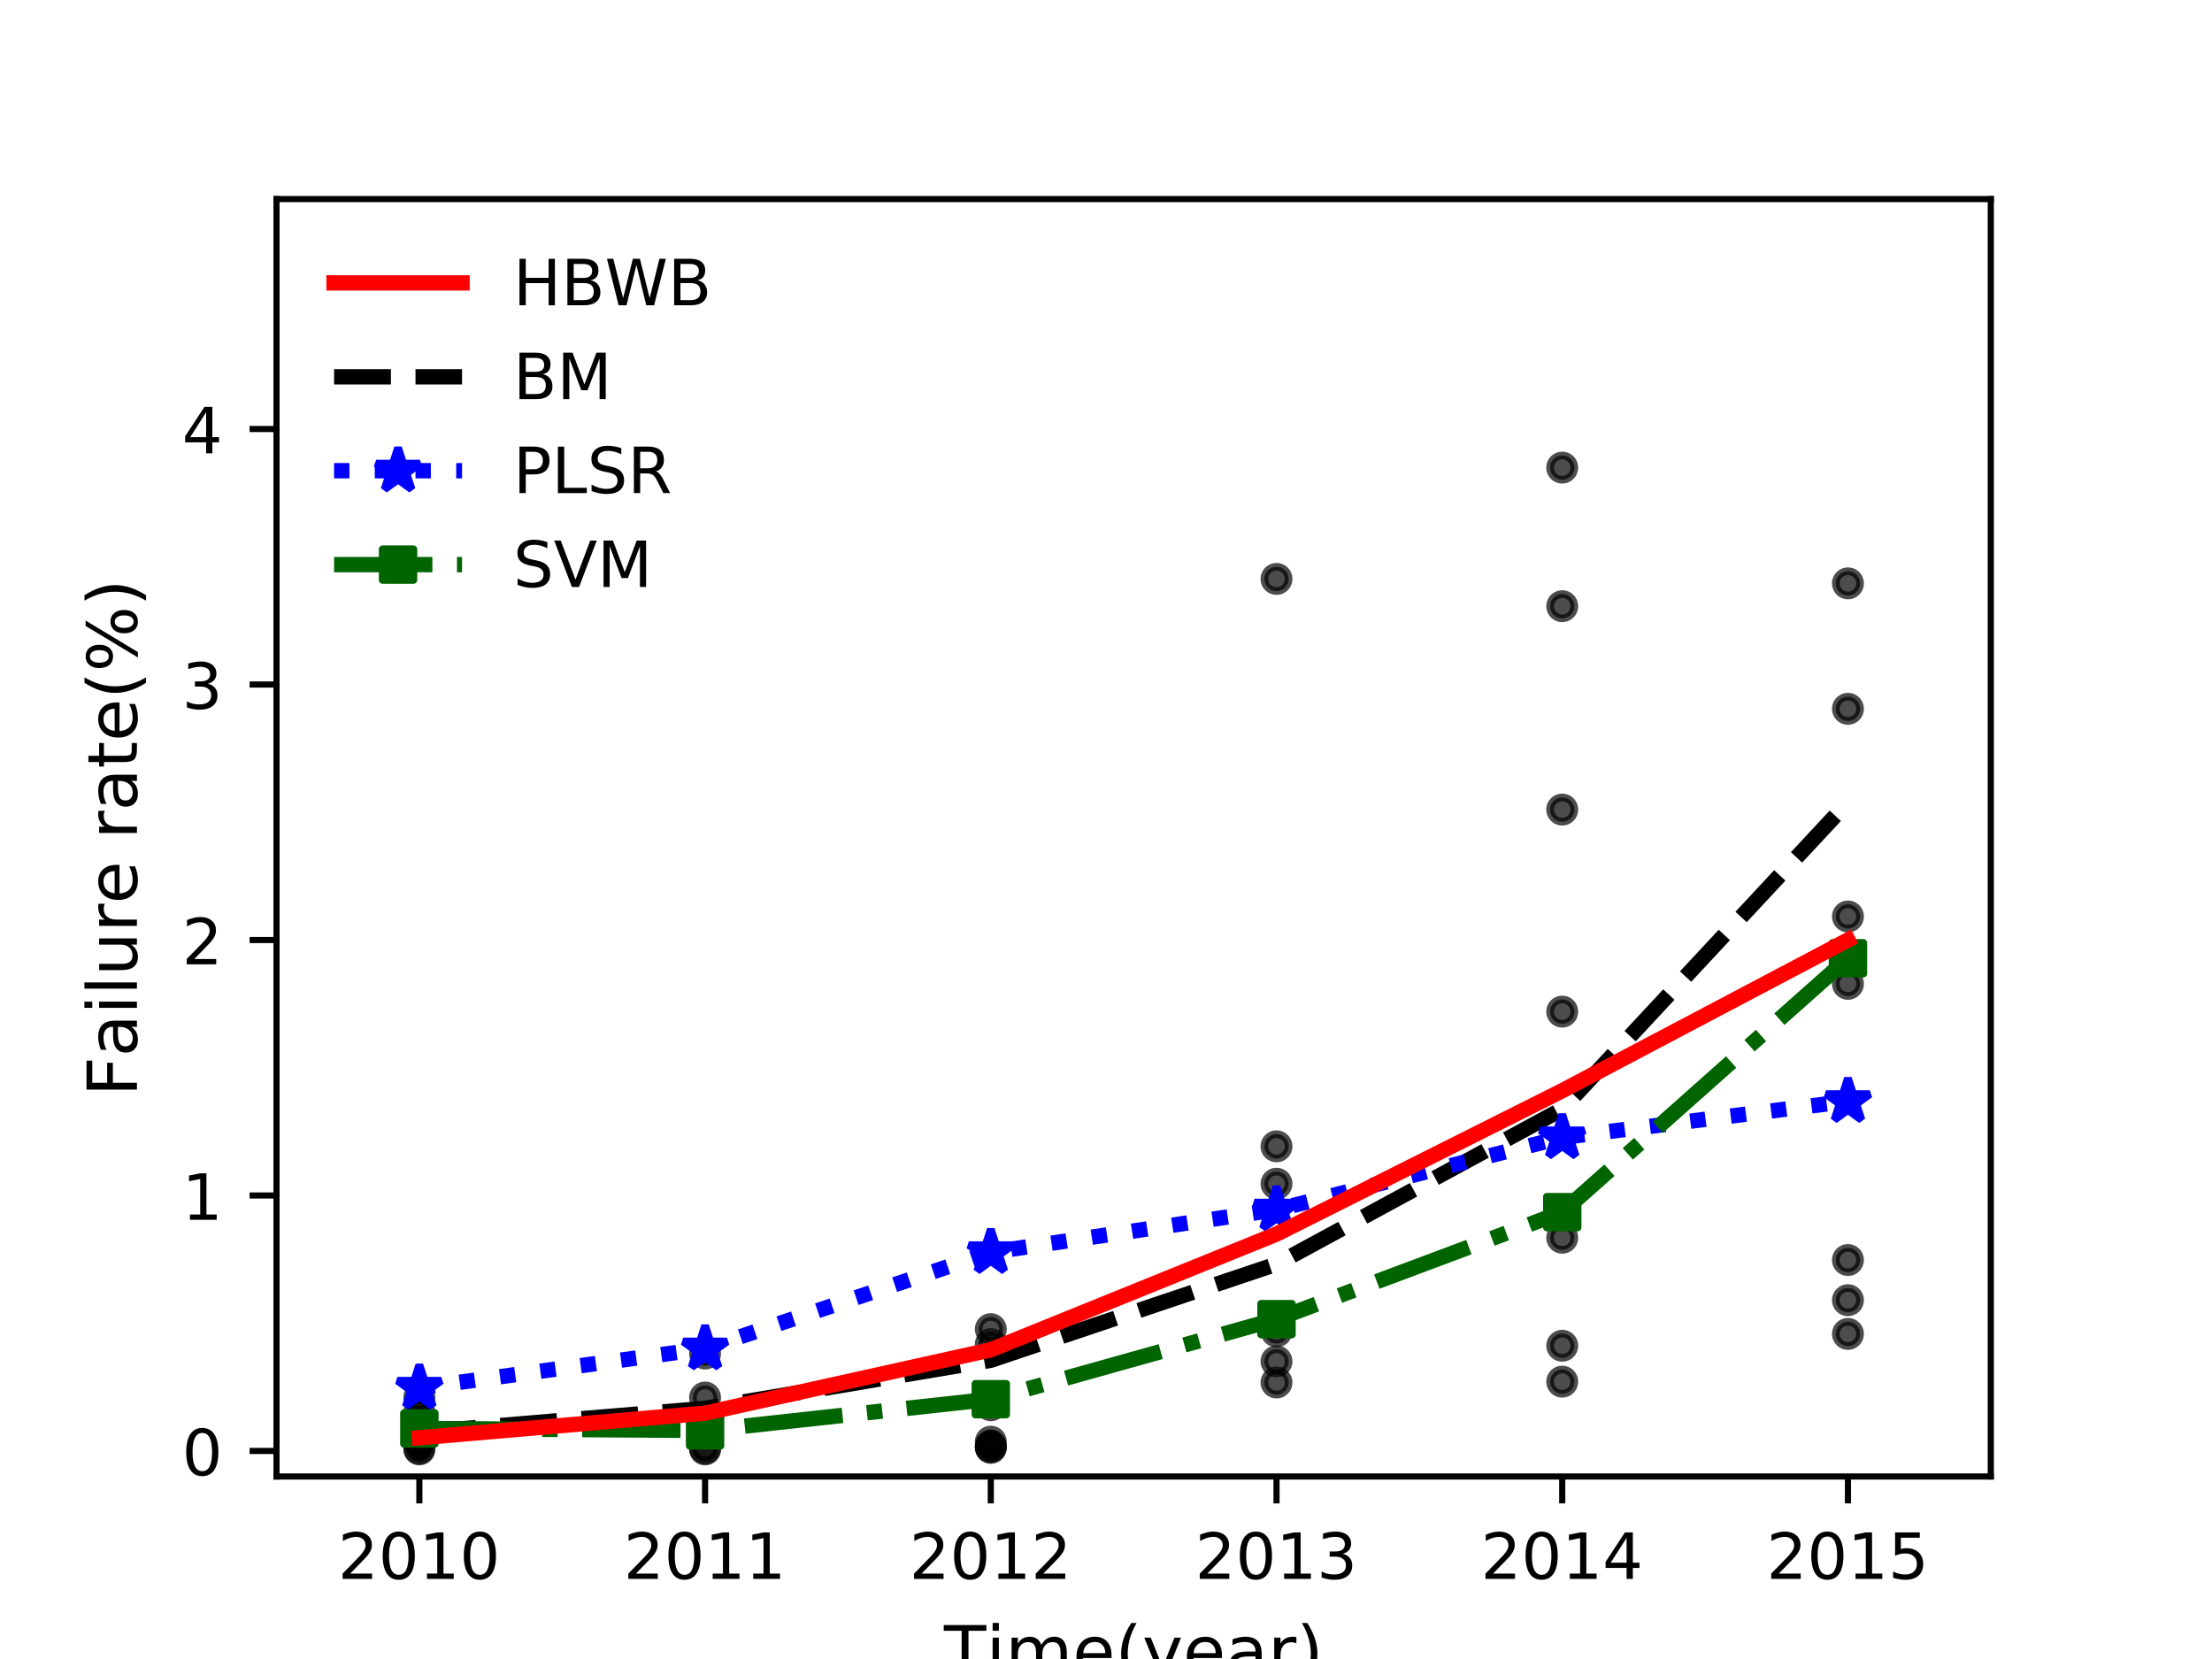 <?xml version="1.0" encoding="utf-8" standalone="no"?>
<!DOCTYPE svg PUBLIC "-//W3C//DTD SVG 1.1//EN"
  "http://www.w3.org/Graphics/SVG/1.1/DTD/svg11.dtd">
<!-- Created with matplotlib (http://matplotlib.org/) -->
<svg height="216pt" version="1.1" viewBox="0 0 288 216" width="288pt" xmlns="http://www.w3.org/2000/svg" xmlns:xlink="http://www.w3.org/1999/xlink">
 <defs>
  <style type="text/css">
*{stroke-linecap:butt;stroke-linejoin:round;}
  </style>
 </defs>
 <g id="figure_1">
  <g id="patch_1">
   <path d="M 0 216 
L 288 216 
L 288 0 
L 0 0 
z
" style="fill:#ffffff;"/>
  </g>
  <g id="axes_1">
   <g id="patch_2">
    <path d="M 36 192.24 
L 259.2 192.24 
L 259.2 25.92 
L 36 25.92 
z
" style="fill:#ffffff;"/>
   </g>
   <g id="PathCollection_1">
    <defs>
     <path d="M 0 1.581 
C 0.419 1.581 0.822 1.415 1.118 1.118 
C 1.415 0.822 1.581 0.419 1.581 0 
C 1.581 -0.419 1.415 -0.822 1.118 -1.118 
C 0.822 -1.415 0.419 -1.581 0 -1.581 
C -0.419 -1.581 -0.822 -1.415 -1.118 -1.118 
C -1.415 -0.822 -1.581 -0.419 -1.581 0 
C -1.581 0.419 -1.415 0.822 -1.118 1.118 
C -0.822 1.415 -0.419 1.581 0 1.581 
z
" id="m353e1166c1" style="stroke:#000000;stroke-opacity:0.7;"/>
    </defs>
    <g clip-path="url(#pee6eb4d342)">
     <use style="fill-opacity:0.7;stroke:#000000;stroke-opacity:0.7;" x="54.6" xlink:href="#m353e1166c1" y="188.575"/>
     <use style="fill-opacity:0.7;stroke:#000000;stroke-opacity:0.7;" x="91.8" xlink:href="#m353e1166c1" y="188.575"/>
     <use style="fill-opacity:0.7;stroke:#000000;stroke-opacity:0.7;" x="129" xlink:href="#m353e1166c1" y="188.237"/>
     <use style="fill-opacity:0.7;stroke:#000000;stroke-opacity:0.7;" x="166.2" xlink:href="#m353e1166c1" y="173.344"/>
     <use style="fill-opacity:0.7;stroke:#000000;stroke-opacity:0.7;" x="203.4" xlink:href="#m353e1166c1" y="131.714"/>
     <use style="fill-opacity:0.7;stroke:#000000;stroke-opacity:0.7;" x="240.6" xlink:href="#m353e1166c1" y="169.283"/>
     <use style="fill-opacity:0.7;stroke:#000000;stroke-opacity:0.7;" x="277.8" xlink:href="#m353e1166c1" y="116.144"/>
     <use style="fill-opacity:0.7;stroke:#000000;stroke-opacity:0.7;" x="54.6" xlink:href="#m353e1166c1" y="181.955"/>
     <use style="fill-opacity:0.7;stroke:#000000;stroke-opacity:0.7;" x="91.8" xlink:href="#m353e1166c1" y="181.955"/>
     <use style="fill-opacity:0.7;stroke:#000000;stroke-opacity:0.7;" x="129" xlink:href="#m353e1166c1" y="174.996"/>
     <use style="fill-opacity:0.7;stroke:#000000;stroke-opacity:0.7;" x="166.2" xlink:href="#m353e1166c1" y="154.119"/>
     <use style="fill-opacity:0.7;stroke:#000000;stroke-opacity:0.7;" x="203.4" xlink:href="#m353e1166c1" y="105.406"/>
     <use style="fill-opacity:0.7;stroke:#000000;stroke-opacity:0.7;" x="240.6" xlink:href="#m353e1166c1" y="119.324"/>
     <use style="fill-opacity:0.7;stroke:#000000;stroke-opacity:0.7;" x="277.8" xlink:href="#m353e1166c1" y="77.57"/>
     <use style="fill-opacity:0.7;stroke:#000000;stroke-opacity:0.7;" x="54.6" xlink:href="#m353e1166c1" y="188.713"/>
     <use style="fill-opacity:0.7;stroke:#000000;stroke-opacity:0.7;" x="91.8" xlink:href="#m353e1166c1" y="188.713"/>
     <use style="fill-opacity:0.7;stroke:#000000;stroke-opacity:0.7;" x="129" xlink:href="#m353e1166c1" y="188.513"/>
     <use style="fill-opacity:0.7;stroke:#000000;stroke-opacity:0.7;" x="166.2" xlink:href="#m353e1166c1" y="171.668"/>
     <use style="fill-opacity:0.7;stroke:#000000;stroke-opacity:0.7;" x="203.4" xlink:href="#m353e1166c1" y="179.89"/>
     <use style="fill-opacity:0.7;stroke:#000000;stroke-opacity:0.7;" x="240.6" xlink:href="#m353e1166c1" y="173.673"/>
     <use style="fill-opacity:0.7;stroke:#000000;stroke-opacity:0.7;" x="277.8" xlink:href="#m353e1166c1" y="100.079"/>
     <use style="fill-opacity:0.7;stroke:#000000;stroke-opacity:0.7;" x="54.6" xlink:href="#m353e1166c1" y="183.841"/>
     <use style="fill-opacity:0.7;stroke:#000000;stroke-opacity:0.7;" x="91.8" xlink:href="#m353e1166c1" y="176.231"/>
     <use style="fill-opacity:0.7;stroke:#000000;stroke-opacity:0.7;" x="129" xlink:href="#m353e1166c1" y="188.406"/>
     <use style="fill-opacity:0.7;stroke:#000000;stroke-opacity:0.7;" x="166.2" xlink:href="#m353e1166c1" y="177.246"/>
     <use style="fill-opacity:0.7;stroke:#000000;stroke-opacity:0.7;" x="203.4" xlink:href="#m353e1166c1" y="175.216"/>
     <use style="fill-opacity:0.7;stroke:#000000;stroke-opacity:0.7;" x="240.6" xlink:href="#m353e1166c1" y="164.056"/>
     <use style="fill-opacity:0.7;stroke:#000000;stroke-opacity:0.7;" x="277.8" xlink:href="#m353e1166c1" y="163.548"/>
     <use style="fill-opacity:0.7;stroke:#000000;stroke-opacity:0.7;" x="54.6" xlink:href="#m353e1166c1" y="187.592"/>
     <use style="fill-opacity:0.7;stroke:#000000;stroke-opacity:0.7;" x="91.8" xlink:href="#m353e1166c1" y="186.269"/>
     <use style="fill-opacity:0.7;stroke:#000000;stroke-opacity:0.7;" x="129" xlink:href="#m353e1166c1" y="173.048"/>
     <use style="fill-opacity:0.7;stroke:#000000;stroke-opacity:0.7;" x="166.2" xlink:href="#m353e1166c1" y="149.251"/>
     <use style="fill-opacity:0.7;stroke:#000000;stroke-opacity:0.7;" x="203.4" xlink:href="#m353e1166c1" y="161.15"/>
     <use style="fill-opacity:0.7;stroke:#000000;stroke-opacity:0.7;" x="240.6" xlink:href="#m353e1166c1" y="128.097"/>
     <use style="fill-opacity:0.7;stroke:#000000;stroke-opacity:0.7;" x="277.8" xlink:href="#m353e1166c1" y="136.03"/>
     <use style="fill-opacity:0.7;stroke:#000000;stroke-opacity:0.7;" x="54.6" xlink:href="#m353e1166c1" y="185.941"/>
     <use style="fill-opacity:0.7;stroke:#000000;stroke-opacity:0.7;" x="91.8" xlink:href="#m353e1166c1" y="185.941"/>
     <use style="fill-opacity:0.7;stroke:#000000;stroke-opacity:0.7;" x="129" xlink:href="#m353e1166c1" y="182.968"/>
     <use style="fill-opacity:0.7;stroke:#000000;stroke-opacity:0.7;" x="166.2" xlink:href="#m353e1166c1" y="179.996"/>
     <use style="fill-opacity:0.7;stroke:#000000;stroke-opacity:0.7;" x="203.4" xlink:href="#m353e1166c1" y="78.925"/>
     <use style="fill-opacity:0.7;stroke:#000000;stroke-opacity:0.7;" x="240.6" xlink:href="#m353e1166c1" y="75.953"/>
     <use style="fill-opacity:0.7;stroke:#000000;stroke-opacity:0.7;" x="277.8" xlink:href="#m353e1166c1" y="31.363"/>
     <use style="fill-opacity:0.7;stroke:#000000;stroke-opacity:0.7;" x="54.6" xlink:href="#m353e1166c1" y="187.706"/>
     <use style="fill-opacity:0.7;stroke:#000000;stroke-opacity:0.7;" x="91.8" xlink:href="#m353e1166c1" y="185.29"/>
     <use style="fill-opacity:0.7;stroke:#000000;stroke-opacity:0.7;" x="129" xlink:href="#m353e1166c1" y="187.706"/>
     <use style="fill-opacity:0.7;stroke:#000000;stroke-opacity:0.7;" x="166.2" xlink:href="#m353e1166c1" y="75.376"/>
     <use style="fill-opacity:0.7;stroke:#000000;stroke-opacity:0.7;" x="203.4" xlink:href="#m353e1166c1" y="60.882"/>
     <use style="fill-opacity:0.7;stroke:#000000;stroke-opacity:0.7;" x="240.6" xlink:href="#m353e1166c1" y="92.286"/>
     <use style="fill-opacity:0.7;stroke:#000000;stroke-opacity:0.7;" x="277.8" xlink:href="#m353e1166c1" y="81.416"/>
    </g>
   </g>
   <g id="matplotlib.axis_1">
    <g id="xtick_1">
     <g id="line2d_1">
      <defs>
       <path d="M 0 0 
L 0 3.5 
" id="mf250bcad51" style="stroke:#000000;stroke-width:0.8;"/>
      </defs>
      <g>
       <use style="stroke:#000000;stroke-width:0.8;" x="54.6" xlink:href="#mf250bcad51" y="192.24"/>
      </g>
     </g>
     <g id="text_1">
      <!-- 2010 -->
      <defs>
       <path d="M 19.188 8.297 
L 53.609 8.297 
L 53.609 0 
L 7.328 0 
L 7.328 8.297 
Q 12.938 14.109 22.625 23.891 
Q 32.328 33.688 34.812 36.531 
Q 39.547 41.844 41.422 45.531 
Q 43.312 49.219 43.312 52.781 
Q 43.312 58.594 39.234 62.25 
Q 35.156 65.922 28.609 65.922 
Q 23.969 65.922 18.812 64.312 
Q 13.672 62.703 7.812 59.422 
L 7.812 69.391 
Q 13.766 71.781 18.938 73 
Q 24.125 74.219 28.422 74.219 
Q 39.75 74.219 46.484 68.547 
Q 53.219 62.891 53.219 53.422 
Q 53.219 48.922 51.531 44.891 
Q 49.859 40.875 45.406 35.406 
Q 44.188 33.984 37.641 27.219 
Q 31.109 20.453 19.188 8.297 
z
" id="DejaVuSans-32"/>
       <path d="M 31.781 66.406 
Q 24.172 66.406 20.328 58.906 
Q 16.5 51.422 16.5 36.375 
Q 16.5 21.391 20.328 13.891 
Q 24.172 6.391 31.781 6.391 
Q 39.453 6.391 43.281 13.891 
Q 47.125 21.391 47.125 36.375 
Q 47.125 51.422 43.281 58.906 
Q 39.453 66.406 31.781 66.406 
z
M 31.781 74.219 
Q 44.047 74.219 50.516 64.516 
Q 56.984 54.828 56.984 36.375 
Q 56.984 17.969 50.516 8.266 
Q 44.047 -1.422 31.781 -1.422 
Q 19.531 -1.422 13.062 8.266 
Q 6.594 17.969 6.594 36.375 
Q 6.594 54.828 13.062 64.516 
Q 19.531 74.219 31.781 74.219 
z
" id="DejaVuSans-30"/>
       <path d="M 12.406 8.297 
L 28.516 8.297 
L 28.516 63.922 
L 10.984 60.406 
L 10.984 69.391 
L 28.422 72.906 
L 38.281 72.906 
L 38.281 8.297 
L 54.391 8.297 
L 54.391 0 
L 12.406 0 
z
" id="DejaVuSans-31"/>
      </defs>
      <g transform="translate(44 205.569)scale(0.083 -0.083)">
       <use xlink:href="#DejaVuSans-32"/>
       <use x="63.623" xlink:href="#DejaVuSans-30"/>
       <use x="127.246" xlink:href="#DejaVuSans-31"/>
       <use x="190.869" xlink:href="#DejaVuSans-30"/>
      </g>
     </g>
    </g>
    <g id="xtick_2">
     <g id="line2d_2">
      <g>
       <use style="stroke:#000000;stroke-width:0.8;" x="91.8" xlink:href="#mf250bcad51" y="192.24"/>
      </g>
     </g>
     <g id="text_2">
      <!-- 2011 -->
      <g transform="translate(81.2 205.569)scale(0.083 -0.083)">
       <use xlink:href="#DejaVuSans-32"/>
       <use x="63.623" xlink:href="#DejaVuSans-30"/>
       <use x="127.246" xlink:href="#DejaVuSans-31"/>
       <use x="190.869" xlink:href="#DejaVuSans-31"/>
      </g>
     </g>
    </g>
    <g id="xtick_3">
     <g id="line2d_3">
      <g>
       <use style="stroke:#000000;stroke-width:0.8;" x="129" xlink:href="#mf250bcad51" y="192.24"/>
      </g>
     </g>
     <g id="text_3">
      <!-- 2012 -->
      <g transform="translate(118.4 205.569)scale(0.083 -0.083)">
       <use xlink:href="#DejaVuSans-32"/>
       <use x="63.623" xlink:href="#DejaVuSans-30"/>
       <use x="127.246" xlink:href="#DejaVuSans-31"/>
       <use x="190.869" xlink:href="#DejaVuSans-32"/>
      </g>
     </g>
    </g>
    <g id="xtick_4">
     <g id="line2d_4">
      <g>
       <use style="stroke:#000000;stroke-width:0.8;" x="166.2" xlink:href="#mf250bcad51" y="192.24"/>
      </g>
     </g>
     <g id="text_4">
      <!-- 2013 -->
      <defs>
       <path d="M 40.578 39.312 
Q 47.656 37.797 51.625 33 
Q 55.609 28.219 55.609 21.188 
Q 55.609 10.406 48.188 4.484 
Q 40.766 -1.422 27.094 -1.422 
Q 22.516 -1.422 17.656 -0.516 
Q 12.797 0.391 7.625 2.203 
L 7.625 11.719 
Q 11.719 9.328 16.594 8.109 
Q 21.484 6.891 26.812 6.891 
Q 36.078 6.891 40.938 10.547 
Q 45.797 14.203 45.797 21.188 
Q 45.797 27.641 41.281 31.266 
Q 36.766 34.906 28.719 34.906 
L 20.219 34.906 
L 20.219 43.016 
L 29.109 43.016 
Q 36.375 43.016 40.234 45.922 
Q 44.094 48.828 44.094 54.297 
Q 44.094 59.906 40.109 62.906 
Q 36.141 65.922 28.719 65.922 
Q 24.656 65.922 20.016 65.031 
Q 15.375 64.156 9.812 62.312 
L 9.812 71.094 
Q 15.438 72.656 20.344 73.438 
Q 25.25 74.219 29.594 74.219 
Q 40.828 74.219 47.359 69.109 
Q 53.906 64.016 53.906 55.328 
Q 53.906 49.266 50.438 45.094 
Q 46.969 40.922 40.578 39.312 
z
" id="DejaVuSans-33"/>
      </defs>
      <g transform="translate(155.6 205.569)scale(0.083 -0.083)">
       <use xlink:href="#DejaVuSans-32"/>
       <use x="63.623" xlink:href="#DejaVuSans-30"/>
       <use x="127.246" xlink:href="#DejaVuSans-31"/>
       <use x="190.869" xlink:href="#DejaVuSans-33"/>
      </g>
     </g>
    </g>
    <g id="xtick_5">
     <g id="line2d_5">
      <g>
       <use style="stroke:#000000;stroke-width:0.8;" x="203.4" xlink:href="#mf250bcad51" y="192.24"/>
      </g>
     </g>
     <g id="text_5">
      <!-- 2014 -->
      <defs>
       <path d="M 37.797 64.312 
L 12.891 25.391 
L 37.797 25.391 
z
M 35.203 72.906 
L 47.609 72.906 
L 47.609 25.391 
L 58.016 25.391 
L 58.016 17.188 
L 47.609 17.188 
L 47.609 0 
L 37.797 0 
L 37.797 17.188 
L 4.891 17.188 
L 4.891 26.703 
z
" id="DejaVuSans-34"/>
      </defs>
      <g transform="translate(192.8 205.569)scale(0.083 -0.083)">
       <use xlink:href="#DejaVuSans-32"/>
       <use x="63.623" xlink:href="#DejaVuSans-30"/>
       <use x="127.246" xlink:href="#DejaVuSans-31"/>
       <use x="190.869" xlink:href="#DejaVuSans-34"/>
      </g>
     </g>
    </g>
    <g id="xtick_6">
     <g id="line2d_6">
      <g>
       <use style="stroke:#000000;stroke-width:0.8;" x="240.6" xlink:href="#mf250bcad51" y="192.24"/>
      </g>
     </g>
     <g id="text_6">
      <!-- 2015 -->
      <defs>
       <path d="M 10.797 72.906 
L 49.516 72.906 
L 49.516 64.594 
L 19.828 64.594 
L 19.828 46.734 
Q 21.969 47.469 24.109 47.828 
Q 26.266 48.188 28.422 48.188 
Q 40.625 48.188 47.75 41.5 
Q 54.891 34.812 54.891 23.391 
Q 54.891 11.625 47.562 5.094 
Q 40.234 -1.422 26.906 -1.422 
Q 22.312 -1.422 17.547 -0.641 
Q 12.797 0.141 7.719 1.703 
L 7.719 11.625 
Q 12.109 9.234 16.797 8.062 
Q 21.484 6.891 26.703 6.891 
Q 35.156 6.891 40.078 11.328 
Q 45.016 15.766 45.016 23.391 
Q 45.016 31 40.078 35.438 
Q 35.156 39.891 26.703 39.891 
Q 22.75 39.891 18.812 39.016 
Q 14.891 38.141 10.797 36.281 
z
" id="DejaVuSans-35"/>
      </defs>
      <g transform="translate(230 205.569)scale(0.083 -0.083)">
       <use xlink:href="#DejaVuSans-32"/>
       <use x="63.623" xlink:href="#DejaVuSans-30"/>
       <use x="127.246" xlink:href="#DejaVuSans-31"/>
       <use x="190.869" xlink:href="#DejaVuSans-35"/>
      </g>
     </g>
    </g>
    <g id="text_7">
     <!-- Time(year) -->
     <defs>
      <path d="M -0.297 72.906 
L 61.375 72.906 
L 61.375 64.594 
L 35.5 64.594 
L 35.5 0 
L 25.594 0 
L 25.594 64.594 
L -0.297 64.594 
z
" id="DejaVuSans-54"/>
      <path d="M 9.422 54.688 
L 18.406 54.688 
L 18.406 0 
L 9.422 0 
z
M 9.422 75.984 
L 18.406 75.984 
L 18.406 64.594 
L 9.422 64.594 
z
" id="DejaVuSans-69"/>
      <path d="M 52 44.188 
Q 55.375 50.25 60.062 53.125 
Q 64.75 56 71.094 56 
Q 79.641 56 84.281 50.016 
Q 88.922 44.047 88.922 33.016 
L 88.922 0 
L 79.891 0 
L 79.891 32.719 
Q 79.891 40.578 77.094 44.375 
Q 74.312 48.188 68.609 48.188 
Q 61.625 48.188 57.562 43.547 
Q 53.516 38.922 53.516 30.906 
L 53.516 0 
L 44.484 0 
L 44.484 32.719 
Q 44.484 40.625 41.703 44.406 
Q 38.922 48.188 33.109 48.188 
Q 26.219 48.188 22.156 43.531 
Q 18.109 38.875 18.109 30.906 
L 18.109 0 
L 9.078 0 
L 9.078 54.688 
L 18.109 54.688 
L 18.109 46.188 
Q 21.188 51.219 25.484 53.609 
Q 29.781 56 35.688 56 
Q 41.656 56 45.828 52.969 
Q 50 49.953 52 44.188 
z
" id="DejaVuSans-6d"/>
      <path d="M 56.203 29.594 
L 56.203 25.203 
L 14.891 25.203 
Q 15.484 15.922 20.484 11.062 
Q 25.484 6.203 34.422 6.203 
Q 39.594 6.203 44.453 7.469 
Q 49.312 8.734 54.109 11.281 
L 54.109 2.781 
Q 49.266 0.734 44.188 -0.344 
Q 39.109 -1.422 33.891 -1.422 
Q 20.797 -1.422 13.156 6.188 
Q 5.516 13.812 5.516 26.812 
Q 5.516 40.234 12.766 48.109 
Q 20.016 56 32.328 56 
Q 43.359 56 49.781 48.891 
Q 56.203 41.797 56.203 29.594 
z
M 47.219 32.234 
Q 47.125 39.594 43.094 43.984 
Q 39.062 48.391 32.422 48.391 
Q 24.906 48.391 20.391 44.141 
Q 15.875 39.891 15.188 32.172 
z
" id="DejaVuSans-65"/>
      <path d="M 31 75.875 
Q 24.469 64.656 21.281 53.656 
Q 18.109 42.672 18.109 31.391 
Q 18.109 20.125 21.312 9.062 
Q 24.516 -2 31 -13.188 
L 23.188 -13.188 
Q 15.875 -1.703 12.234 9.375 
Q 8.594 20.453 8.594 31.391 
Q 8.594 42.281 12.203 53.312 
Q 15.828 64.359 23.188 75.875 
z
" id="DejaVuSans-28"/>
      <path d="M 32.172 -5.078 
Q 28.375 -14.844 24.75 -17.812 
Q 21.141 -20.797 15.094 -20.797 
L 7.906 -20.797 
L 7.906 -13.281 
L 13.188 -13.281 
Q 16.891 -13.281 18.938 -11.516 
Q 21 -9.766 23.484 -3.219 
L 25.094 0.875 
L 2.984 54.688 
L 12.5 54.688 
L 29.594 11.922 
L 46.688 54.688 
L 56.203 54.688 
z
" id="DejaVuSans-79"/>
      <path d="M 34.281 27.484 
Q 23.391 27.484 19.188 25 
Q 14.984 22.516 14.984 16.5 
Q 14.984 11.719 18.141 8.906 
Q 21.297 6.109 26.703 6.109 
Q 34.188 6.109 38.703 11.406 
Q 43.219 16.703 43.219 25.484 
L 43.219 27.484 
z
M 52.203 31.203 
L 52.203 0 
L 43.219 0 
L 43.219 8.297 
Q 40.141 3.328 35.547 0.953 
Q 30.953 -1.422 24.312 -1.422 
Q 15.922 -1.422 10.953 3.297 
Q 6 8.016 6 15.922 
Q 6 25.141 12.172 29.828 
Q 18.359 34.516 30.609 34.516 
L 43.219 34.516 
L 43.219 35.406 
Q 43.219 41.609 39.141 45 
Q 35.062 48.391 27.688 48.391 
Q 23 48.391 18.547 47.266 
Q 14.109 46.141 10.016 43.891 
L 10.016 52.203 
Q 14.938 54.109 19.578 55.047 
Q 24.219 56 28.609 56 
Q 40.484 56 46.344 49.844 
Q 52.203 43.703 52.203 31.203 
z
" id="DejaVuSans-61"/>
      <path d="M 41.109 46.297 
Q 39.594 47.172 37.812 47.578 
Q 36.031 48 33.891 48 
Q 26.266 48 22.188 43.047 
Q 18.109 38.094 18.109 28.812 
L 18.109 0 
L 9.078 0 
L 9.078 54.688 
L 18.109 54.688 
L 18.109 46.188 
Q 20.953 51.172 25.484 53.578 
Q 30.031 56 36.531 56 
Q 37.453 56 38.578 55.875 
Q 39.703 55.766 41.062 55.516 
z
" id="DejaVuSans-72"/>
      <path d="M 8.016 75.875 
L 15.828 75.875 
Q 23.141 64.359 26.781 53.312 
Q 30.422 42.281 30.422 31.391 
Q 30.422 20.453 26.781 9.375 
Q 23.141 -1.703 15.828 -13.188 
L 8.016 -13.188 
Q 14.5 -2 17.703 9.062 
Q 20.906 20.125 20.906 31.391 
Q 20.906 42.672 17.703 53.656 
Q 14.5 64.656 8.016 75.875 
z
" id="DejaVuSans-29"/>
     </defs>
     <g transform="translate(122.9 218.14)scale(0.09 -0.09)">
      <use xlink:href="#DejaVuSans-54"/>
      <use x="61.037" xlink:href="#DejaVuSans-69"/>
      <use x="88.82" xlink:href="#DejaVuSans-6d"/>
      <use x="186.232" xlink:href="#DejaVuSans-65"/>
      <use x="247.756" xlink:href="#DejaVuSans-28"/>
      <use x="286.77" xlink:href="#DejaVuSans-79"/>
      <use x="345.949" xlink:href="#DejaVuSans-65"/>
      <use x="407.473" xlink:href="#DejaVuSans-61"/>
      <use x="468.752" xlink:href="#DejaVuSans-72"/>
      <use x="509.865" xlink:href="#DejaVuSans-29"/>
     </g>
    </g>
   </g>
   <g id="matplotlib.axis_2">
    <g id="ytick_1">
     <g id="line2d_7">
      <defs>
       <path d="M 0 0 
L -3.5 0 
" id="m5fbfeb54a8" style="stroke:#000000;stroke-width:0.8;"/>
      </defs>
      <g>
       <use style="stroke:#000000;stroke-width:0.8;" x="36" xlink:href="#m5fbfeb54a8" y="188.914"/>
      </g>
     </g>
     <g id="text_8">
      <!-- 0 -->
      <g transform="translate(23.7 192.078)scale(0.083 -0.083)">
       <use xlink:href="#DejaVuSans-30"/>
      </g>
     </g>
    </g>
    <g id="ytick_2">
     <g id="line2d_8">
      <g>
       <use style="stroke:#000000;stroke-width:0.8;" x="36" xlink:href="#m5fbfeb54a8" y="155.65"/>
      </g>
     </g>
     <g id="text_9">
      <!-- 1 -->
      <g transform="translate(23.7 158.814)scale(0.083 -0.083)">
       <use xlink:href="#DejaVuSans-31"/>
      </g>
     </g>
    </g>
    <g id="ytick_3">
     <g id="line2d_9">
      <g>
       <use style="stroke:#000000;stroke-width:0.8;" x="36" xlink:href="#m5fbfeb54a8" y="122.386"/>
      </g>
     </g>
     <g id="text_10">
      <!-- 2 -->
      <g transform="translate(23.7 125.55)scale(0.083 -0.083)">
       <use xlink:href="#DejaVuSans-32"/>
      </g>
     </g>
    </g>
    <g id="ytick_4">
     <g id="line2d_10">
      <g>
       <use style="stroke:#000000;stroke-width:0.8;" x="36" xlink:href="#m5fbfeb54a8" y="89.122"/>
      </g>
     </g>
     <g id="text_11">
      <!-- 3 -->
      <g transform="translate(23.7 92.286)scale(0.083 -0.083)">
       <use xlink:href="#DejaVuSans-33"/>
      </g>
     </g>
    </g>
    <g id="ytick_5">
     <g id="line2d_11">
      <g>
       <use style="stroke:#000000;stroke-width:0.8;" x="36" xlink:href="#m5fbfeb54a8" y="55.858"/>
      </g>
     </g>
     <g id="text_12">
      <!-- 4 -->
      <g transform="translate(23.7 59.022)scale(0.083 -0.083)">
       <use xlink:href="#DejaVuSans-34"/>
      </g>
     </g>
    </g>
    <g id="text_13">
     <!-- Failure rate(%) -->
     <defs>
      <path d="M 9.812 72.906 
L 51.703 72.906 
L 51.703 64.594 
L 19.672 64.594 
L 19.672 43.109 
L 48.578 43.109 
L 48.578 34.812 
L 19.672 34.812 
L 19.672 0 
L 9.812 0 
z
" id="DejaVuSans-46"/>
      <path d="M 9.422 75.984 
L 18.406 75.984 
L 18.406 0 
L 9.422 0 
z
" id="DejaVuSans-6c"/>
      <path d="M 8.5 21.578 
L 8.5 54.688 
L 17.484 54.688 
L 17.484 21.922 
Q 17.484 14.156 20.5 10.266 
Q 23.531 6.391 29.594 6.391 
Q 36.859 6.391 41.078 11.031 
Q 45.312 15.672 45.312 23.688 
L 45.312 54.688 
L 54.297 54.688 
L 54.297 0 
L 45.312 0 
L 45.312 8.406 
Q 42.047 3.422 37.719 1 
Q 33.406 -1.422 27.688 -1.422 
Q 18.266 -1.422 13.375 4.438 
Q 8.5 10.297 8.5 21.578 
z
M 31.109 56 
z
" id="DejaVuSans-75"/>
      <path id="DejaVuSans-20"/>
      <path d="M 18.312 70.219 
L 18.312 54.688 
L 36.812 54.688 
L 36.812 47.703 
L 18.312 47.703 
L 18.312 18.016 
Q 18.312 11.328 20.141 9.422 
Q 21.969 7.516 27.594 7.516 
L 36.812 7.516 
L 36.812 0 
L 27.594 0 
Q 17.188 0 13.234 3.875 
Q 9.281 7.766 9.281 18.016 
L 9.281 47.703 
L 2.688 47.703 
L 2.688 54.688 
L 9.281 54.688 
L 9.281 70.219 
z
" id="DejaVuSans-74"/>
      <path d="M 72.703 32.078 
Q 68.453 32.078 66.031 28.469 
Q 63.625 24.859 63.625 18.406 
Q 63.625 12.062 66.031 8.422 
Q 68.453 4.781 72.703 4.781 
Q 76.859 4.781 79.266 8.422 
Q 81.688 12.062 81.688 18.406 
Q 81.688 24.812 79.266 28.438 
Q 76.859 32.078 72.703 32.078 
z
M 72.703 38.281 
Q 80.422 38.281 84.953 32.906 
Q 89.5 27.547 89.5 18.406 
Q 89.5 9.281 84.938 3.922 
Q 80.375 -1.422 72.703 -1.422 
Q 64.891 -1.422 60.344 3.922 
Q 55.812 9.281 55.812 18.406 
Q 55.812 27.594 60.375 32.938 
Q 64.938 38.281 72.703 38.281 
z
M 22.312 68.016 
Q 18.109 68.016 15.688 64.375 
Q 13.281 60.75 13.281 54.391 
Q 13.281 47.953 15.672 44.328 
Q 18.062 40.719 22.312 40.719 
Q 26.562 40.719 28.969 44.328 
Q 31.391 47.953 31.391 54.391 
Q 31.391 60.688 28.953 64.344 
Q 26.516 68.016 22.312 68.016 
z
M 66.406 74.219 
L 74.219 74.219 
L 28.609 -1.422 
L 20.797 -1.422 
z
M 22.312 74.219 
Q 30.031 74.219 34.609 68.875 
Q 39.203 63.531 39.203 54.391 
Q 39.203 45.172 34.641 39.844 
Q 30.078 34.516 22.312 34.516 
Q 14.547 34.516 10.031 39.859 
Q 5.516 45.219 5.516 54.391 
Q 5.516 63.484 10.047 68.844 
Q 14.594 74.219 22.312 74.219 
z
" id="DejaVuSans-25"/>
     </defs>
     <g transform="translate(17.828 142.747)rotate(-90)scale(0.09 -0.09)">
      <use xlink:href="#DejaVuSans-46"/>
      <use x="57.379" xlink:href="#DejaVuSans-61"/>
      <use x="118.658" xlink:href="#DejaVuSans-69"/>
      <use x="146.441" xlink:href="#DejaVuSans-6c"/>
      <use x="174.225" xlink:href="#DejaVuSans-75"/>
      <use x="237.604" xlink:href="#DejaVuSans-72"/>
      <use x="278.686" xlink:href="#DejaVuSans-65"/>
      <use x="340.209" xlink:href="#DejaVuSans-20"/>
      <use x="371.996" xlink:href="#DejaVuSans-72"/>
      <use x="413.109" xlink:href="#DejaVuSans-61"/>
      <use x="474.389" xlink:href="#DejaVuSans-74"/>
      <use x="513.598" xlink:href="#DejaVuSans-65"/>
      <use x="575.121" xlink:href="#DejaVuSans-28"/>
      <use x="614.135" xlink:href="#DejaVuSans-25"/>
      <use x="709.154" xlink:href="#DejaVuSans-29"/>
     </g>
    </g>
   </g>
   <g id="line2d_12">
    <path clip-path="url(#pee6eb4d342)" d="M 54.6 186.487 
L 91.8 183.37 
L 129 177.102 
L 166.2 164.582 
L 203.4 144.405 
L 240.6 104.442 
" style="fill:none;stroke:#000000;stroke-dasharray:7.4,3.2;stroke-dashoffset:0;stroke-width:2;"/>
   </g>
   <g id="line2d_13">
    <path clip-path="url(#pee6eb4d342)" d="M 54.6 180.69 
L 91.8 175.587 
L 129 163.042 
L 166.2 157.498 
L 203.4 148.095 
L 240.6 143.377 
" style="fill:none;stroke:#0000ff;stroke-dasharray:2,3.3;stroke-dashoffset:0;stroke-width:2;"/>
    <defs>
     <path d="M 0 -3 
L -0.674 -0.927 
L -2.853 -0.927 
L -1.09 0.354 
L -1.763 2.427 
L -0 1.146 
L 1.763 2.427 
L 1.09 0.354 
L 2.853 -0.927 
L 0.674 -0.927 
z
" id="m81915ed7a9" style="stroke:#0000ff;stroke-linejoin:bevel;"/>
    </defs>
    <g clip-path="url(#pee6eb4d342)">
     <use style="fill:#0000ff;stroke:#0000ff;stroke-linejoin:bevel;" x="54.6" xlink:href="#m81915ed7a9" y="180.69"/>
     <use style="fill:#0000ff;stroke:#0000ff;stroke-linejoin:bevel;" x="91.8" xlink:href="#m81915ed7a9" y="175.587"/>
     <use style="fill:#0000ff;stroke:#0000ff;stroke-linejoin:bevel;" x="129" xlink:href="#m81915ed7a9" y="163.042"/>
     <use style="fill:#0000ff;stroke:#0000ff;stroke-linejoin:bevel;" x="166.2" xlink:href="#m81915ed7a9" y="157.498"/>
     <use style="fill:#0000ff;stroke:#0000ff;stroke-linejoin:bevel;" x="203.4" xlink:href="#m81915ed7a9" y="148.095"/>
     <use style="fill:#0000ff;stroke:#0000ff;stroke-linejoin:bevel;" x="240.6" xlink:href="#m81915ed7a9" y="143.377"/>
    </g>
   </g>
   <g id="line2d_14">
    <path clip-path="url(#pee6eb4d342)" d="M 54.6 185.987 
L 91.8 186.239 
L 129 182.172 
L 166.2 171.752 
L 203.4 157.82 
L 240.6 124.763 
" style="fill:none;stroke:#006400;stroke-dasharray:12.8,3.2,2,3.2;stroke-dashoffset:0;stroke-width:2;"/>
    <defs>
     <path d="M -2 2 
L 2 2 
L 2 -2 
L -2 -2 
z
" id="m894bf66aa2" style="stroke:#006400;stroke-linejoin:miter;"/>
    </defs>
    <g clip-path="url(#pee6eb4d342)">
     <use style="fill:#006400;stroke:#006400;stroke-linejoin:miter;" x="54.6" xlink:href="#m894bf66aa2" y="185.987"/>
     <use style="fill:#006400;stroke:#006400;stroke-linejoin:miter;" x="91.8" xlink:href="#m894bf66aa2" y="186.239"/>
     <use style="fill:#006400;stroke:#006400;stroke-linejoin:miter;" x="129" xlink:href="#m894bf66aa2" y="182.172"/>
     <use style="fill:#006400;stroke:#006400;stroke-linejoin:miter;" x="166.2" xlink:href="#m894bf66aa2" y="171.752"/>
     <use style="fill:#006400;stroke:#006400;stroke-linejoin:miter;" x="203.4" xlink:href="#m894bf66aa2" y="157.82"/>
     <use style="fill:#006400;stroke:#006400;stroke-linejoin:miter;" x="240.6" xlink:href="#m894bf66aa2" y="124.763"/>
    </g>
   </g>
   <g id="line2d_15">
    <path clip-path="url(#pee6eb4d342)" d="M 54.6 187.197 
L 91.8 183.991 
L 129 175.741 
L 166.2 160.672 
L 203.4 142.011 
L 240.6 122.386 
" style="fill:none;stroke:#ff0000;stroke-linecap:square;stroke-width:2;"/>
   </g>
   <g id="patch_3">
    <path d="M 36 192.24 
L 36 25.92 
" style="fill:none;stroke:#000000;stroke-linecap:square;stroke-linejoin:miter;stroke-width:0.8;"/>
   </g>
   <g id="patch_4">
    <path d="M 259.2 192.24 
L 259.2 25.92 
" style="fill:none;stroke:#000000;stroke-linecap:square;stroke-linejoin:miter;stroke-width:0.8;"/>
   </g>
   <g id="patch_5">
    <path d="M 36 192.24 
L 259.2 192.24 
" style="fill:none;stroke:#000000;stroke-linecap:square;stroke-linejoin:miter;stroke-width:0.8;"/>
   </g>
   <g id="patch_6">
    <path d="M 36 25.92 
L 259.2 25.92 
" style="fill:none;stroke:#000000;stroke-linecap:square;stroke-linejoin:miter;stroke-width:0.8;"/>
   </g>
   <g id="legend_1">
    <g id="line2d_16">
     <path d="M 43.497 36.831 
L 60.157 36.831 
" style="fill:none;stroke:#ff0000;stroke-linecap:square;stroke-width:2;"/>
    </g>
    <g id="line2d_17"/>
    <g id="text_14">
     <!-- HBWB -->
     <defs>
      <path d="M 9.812 72.906 
L 19.672 72.906 
L 19.672 43.016 
L 55.516 43.016 
L 55.516 72.906 
L 65.375 72.906 
L 65.375 0 
L 55.516 0 
L 55.516 34.719 
L 19.672 34.719 
L 19.672 0 
L 9.812 0 
z
" id="DejaVuSans-48"/>
      <path d="M 19.672 34.812 
L 19.672 8.109 
L 35.5 8.109 
Q 43.453 8.109 47.281 11.406 
Q 51.125 14.703 51.125 21.484 
Q 51.125 28.328 47.281 31.562 
Q 43.453 34.812 35.5 34.812 
z
M 19.672 64.797 
L 19.672 42.828 
L 34.281 42.828 
Q 41.5 42.828 45.031 45.531 
Q 48.578 48.25 48.578 53.812 
Q 48.578 59.328 45.031 62.062 
Q 41.5 64.797 34.281 64.797 
z
M 9.812 72.906 
L 35.016 72.906 
Q 46.297 72.906 52.391 68.219 
Q 58.5 63.531 58.5 54.891 
Q 58.5 48.188 55.375 44.234 
Q 52.25 40.281 46.188 39.312 
Q 53.469 37.75 57.5 32.781 
Q 61.531 27.828 61.531 20.406 
Q 61.531 10.641 54.891 5.312 
Q 48.25 0 35.984 0 
L 9.812 0 
z
" id="DejaVuSans-42"/>
      <path d="M 3.328 72.906 
L 13.281 72.906 
L 28.609 11.281 
L 43.891 72.906 
L 54.984 72.906 
L 70.312 11.281 
L 85.594 72.906 
L 95.609 72.906 
L 77.297 0 
L 64.891 0 
L 49.516 63.281 
L 33.984 0 
L 21.578 0 
z
" id="DejaVuSans-57"/>
     </defs>
     <g transform="translate(66.821 39.746)scale(0.083 -0.083)">
      <use xlink:href="#DejaVuSans-48"/>
      <use x="75.195" xlink:href="#DejaVuSans-42"/>
      <use x="143.752" xlink:href="#DejaVuSans-57"/>
      <use x="242.629" xlink:href="#DejaVuSans-42"/>
     </g>
    </g>
    <g id="line2d_18">
     <path d="M 43.497 49.058 
L 60.157 49.058 
" style="fill:none;stroke:#000000;stroke-dasharray:7.4,3.2;stroke-dashoffset:0;stroke-width:2;"/>
    </g>
    <g id="line2d_19"/>
    <g id="text_15">
     <!-- BM -->
     <defs>
      <path d="M 9.812 72.906 
L 24.516 72.906 
L 43.109 23.297 
L 61.812 72.906 
L 76.516 72.906 
L 76.516 0 
L 66.891 0 
L 66.891 64.016 
L 48.094 14.016 
L 38.188 14.016 
L 19.391 64.016 
L 19.391 0 
L 9.812 0 
z
" id="DejaVuSans-4d"/>
     </defs>
     <g transform="translate(66.821 51.973)scale(0.083 -0.083)">
      <use xlink:href="#DejaVuSans-42"/>
      <use x="68.604" xlink:href="#DejaVuSans-4d"/>
     </g>
    </g>
    <g id="line2d_20">
     <path d="M 43.497 61.285 
L 60.157 61.285 
" style="fill:none;stroke:#0000ff;stroke-dasharray:2,3.3;stroke-dashoffset:0;stroke-width:2;"/>
    </g>
    <g id="line2d_21">
     <g>
      <use style="fill:#0000ff;stroke:#0000ff;stroke-linejoin:bevel;" x="51.827" xlink:href="#m81915ed7a9" y="61.285"/>
     </g>
    </g>
    <g id="text_16">
     <!-- PLSR -->
     <defs>
      <path d="M 19.672 64.797 
L 19.672 37.406 
L 32.078 37.406 
Q 38.969 37.406 42.719 40.969 
Q 46.484 44.531 46.484 51.125 
Q 46.484 57.672 42.719 61.234 
Q 38.969 64.797 32.078 64.797 
z
M 9.812 72.906 
L 32.078 72.906 
Q 44.344 72.906 50.609 67.359 
Q 56.891 61.812 56.891 51.125 
Q 56.891 40.328 50.609 34.812 
Q 44.344 29.297 32.078 29.297 
L 19.672 29.297 
L 19.672 0 
L 9.812 0 
z
" id="DejaVuSans-50"/>
      <path d="M 9.812 72.906 
L 19.672 72.906 
L 19.672 8.297 
L 55.172 8.297 
L 55.172 0 
L 9.812 0 
z
" id="DejaVuSans-4c"/>
      <path d="M 53.516 70.516 
L 53.516 60.891 
Q 47.906 63.578 42.922 64.891 
Q 37.938 66.219 33.297 66.219 
Q 25.25 66.219 20.875 63.094 
Q 16.5 59.969 16.5 54.203 
Q 16.5 49.359 19.406 46.891 
Q 22.312 44.438 30.422 42.922 
L 36.375 41.703 
Q 47.406 39.594 52.656 34.297 
Q 57.906 29 57.906 20.125 
Q 57.906 9.516 50.797 4.047 
Q 43.703 -1.422 29.984 -1.422 
Q 24.812 -1.422 18.969 -0.25 
Q 13.141 0.922 6.891 3.219 
L 6.891 13.375 
Q 12.891 10.016 18.656 8.297 
Q 24.422 6.594 29.984 6.594 
Q 38.422 6.594 43.016 9.906 
Q 47.609 13.234 47.609 19.391 
Q 47.609 24.75 44.312 27.781 
Q 41.016 30.812 33.5 32.328 
L 27.484 33.5 
Q 16.453 35.688 11.516 40.375 
Q 6.594 45.062 6.594 53.422 
Q 6.594 63.094 13.406 68.656 
Q 20.219 74.219 32.172 74.219 
Q 37.312 74.219 42.625 73.281 
Q 47.953 72.359 53.516 70.516 
z
" id="DejaVuSans-53"/>
      <path d="M 44.391 34.188 
Q 47.562 33.109 50.562 29.594 
Q 53.562 26.078 56.594 19.922 
L 66.609 0 
L 56 0 
L 46.688 18.703 
Q 43.062 26.031 39.672 28.422 
Q 36.281 30.812 30.422 30.812 
L 19.672 30.812 
L 19.672 0 
L 9.812 0 
L 9.812 72.906 
L 32.078 72.906 
Q 44.578 72.906 50.734 67.672 
Q 56.891 62.453 56.891 51.906 
Q 56.891 45.016 53.688 40.469 
Q 50.484 35.938 44.391 34.188 
z
M 19.672 64.797 
L 19.672 38.922 
L 32.078 38.922 
Q 39.203 38.922 42.844 42.219 
Q 46.484 45.516 46.484 51.906 
Q 46.484 58.297 42.844 61.547 
Q 39.203 64.797 32.078 64.797 
z
" id="DejaVuSans-52"/>
     </defs>
     <g transform="translate(66.821 64.2)scale(0.083 -0.083)">
      <use xlink:href="#DejaVuSans-50"/>
      <use x="60.303" xlink:href="#DejaVuSans-4c"/>
      <use x="116.016" xlink:href="#DejaVuSans-53"/>
      <use x="179.492" xlink:href="#DejaVuSans-52"/>
     </g>
    </g>
    <g id="line2d_22">
     <path d="M 43.497 73.512 
L 60.157 73.512 
" style="fill:none;stroke:#006400;stroke-dasharray:12.8,3.2,2,3.2;stroke-dashoffset:0;stroke-width:2;"/>
    </g>
    <g id="line2d_23">
     <g>
      <use style="fill:#006400;stroke:#006400;stroke-linejoin:miter;" x="51.827" xlink:href="#m894bf66aa2" y="73.512"/>
     </g>
    </g>
    <g id="text_17">
     <!-- SVM -->
     <defs>
      <path d="M 28.609 0 
L 0.781 72.906 
L 11.078 72.906 
L 34.188 11.531 
L 57.328 72.906 
L 67.578 72.906 
L 39.797 0 
z
" id="DejaVuSans-56"/>
     </defs>
     <g transform="translate(66.821 76.427)scale(0.083 -0.083)">
      <use xlink:href="#DejaVuSans-53"/>
      <use x="63.477" xlink:href="#DejaVuSans-56"/>
      <use x="131.885" xlink:href="#DejaVuSans-4d"/>
     </g>
    </g>
   </g>
  </g>
 </g>
 <defs>
  <clipPath id="pee6eb4d342">
   <rect height="166.32" width="223.2" x="36" y="25.92"/>
  </clipPath>
 </defs>
</svg>
